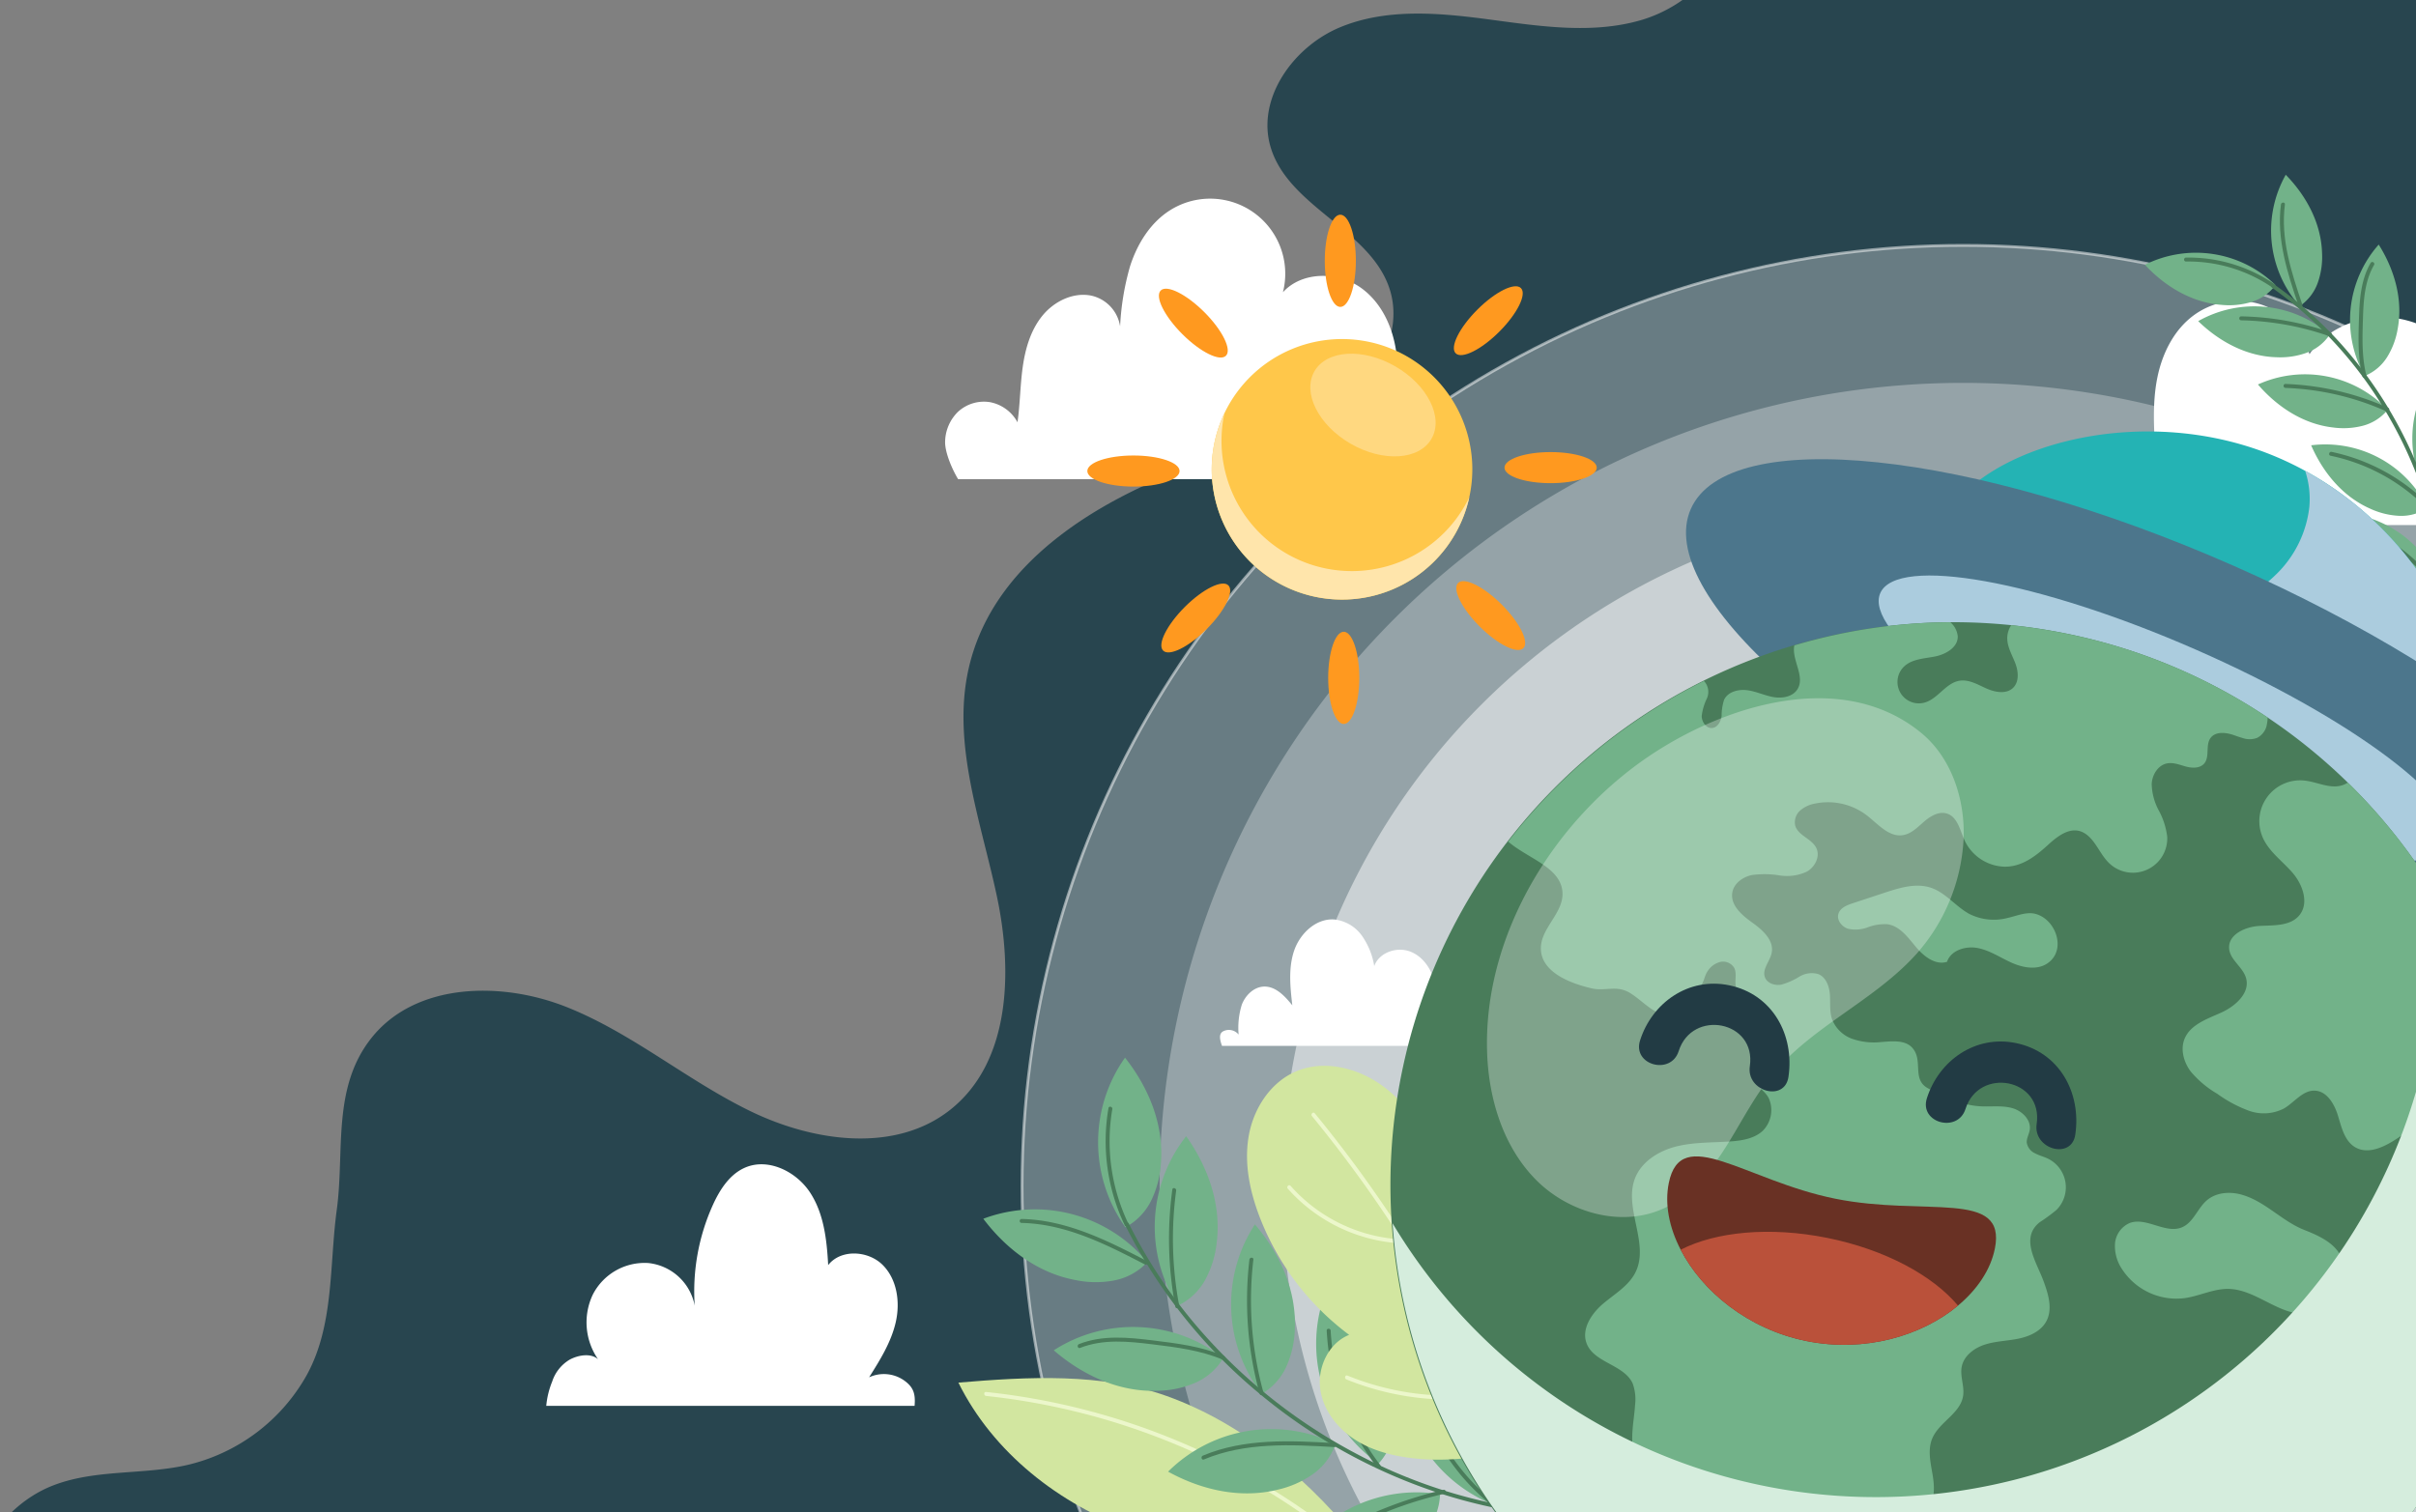 <svg xmlns="http://www.w3.org/2000/svg" xmlns:xlink="http://www.w3.org/1999/xlink" width="548.333" height="343.28" viewBox="0 0 548.333 343.28">
  <rect x="0" y="0" width="548.333" height="343.28" fill="#808080" stroke="none"/>
  <defs>
    <clipPath id="clip-path">
      <rect id="Rectángulo_341646" data-name="Rectángulo 341646" width="548.333" height="343.28" fill="none"/>
    </clipPath>
    <clipPath id="clip-path-2">
      <rect id="Rectángulo_341642" data-name="Rectángulo 341642" width="610.278" height="343.28" fill="none"/>
    </clipPath>
    <clipPath id="clip-path-3">
      <rect id="Rectángulo_341634" data-name="Rectángulo 341634" width="427.137" height="427.135" fill="none"/>
    </clipPath>
    <clipPath id="clip-path-4">
      <rect id="Rectángulo_341635" data-name="Rectángulo 341635" width="428.045" height="428.045" fill="none"/>
    </clipPath>
    <clipPath id="clip-path-5">
      <rect id="Rectángulo_341636" data-name="Rectángulo 341636" width="364.7" height="364.7" fill="none"/>
    </clipPath>
    <clipPath id="clip-path-6">
      <rect id="Rectángulo_341637" data-name="Rectángulo 341637" width="309.202" height="309.203" fill="none"/>
    </clipPath>
    <clipPath id="clip-path-7">
      <rect id="Rectángulo_341638" data-name="Rectángulo 341638" width="57.099" height="64.759" fill="none"/>
    </clipPath>
    <clipPath id="clip-path-8">
      <rect id="Rectángulo_341639" data-name="Rectángulo 341639" width="130.402" height="64.828" fill="none"/>
    </clipPath>
    <clipPath id="clip-path-9">
      <rect id="Rectángulo_341640" data-name="Rectángulo 341640" width="255.258" height="193.37" fill="none"/>
    </clipPath>
    <clipPath id="clip-path-10">
      <rect id="Rectángulo_341641" data-name="Rectángulo 341641" width="108.205" height="117.78" fill="none"/>
    </clipPath>
    <clipPath id="clip-path-11">
      <rect id="Rectángulo_341645" data-name="Rectángulo 341645" width="721.499" height="511.49" fill="none"/>
    </clipPath>
    <clipPath id="clip-path-12">
      <rect id="Rectángulo_341643" data-name="Rectángulo 341643" width="58.458" height="42.359" fill="none"/>
    </clipPath>
    <clipPath id="clip-path-13">
      <rect id="Rectángulo_341644" data-name="Rectángulo 341644" width="28.443" height="23.317" fill="none"/>
    </clipPath>
  </defs>
  <g id="Grupo_970054" data-name="Grupo 970054" transform="translate(-44 -20.027)">
    <g id="Grupo_970053" data-name="Grupo 970053" transform="translate(44 20.027)" clip-path="url(#clip-path)">
      <g id="Grupo_970044" data-name="Grupo 970044" transform="translate(-61.945 0)">
        <g id="Grupo_970043" data-name="Grupo 970043" clip-path="url(#clip-path-2)">
          <path id="Trazado_733536" data-name="Trazado 733536" d="M438.84,8.48c.615,11.456-9.5,21.213-20.536,24.351s-22.784,1.308-34.157-.211-23.362-2.627-33.951,1.787-19,16.189-15.723,27.184c4.09,13.736,22.905,18.785,27.1,32.49,2.913,9.516-2.709,19.925-10.666,25.9s-17.849,8.6-27.336,11.6c-25.106,7.957-51.927,22.806-57.657,48.513-3.8,17.05,2.785,34.434,6.424,51.52s3.117,37.692-10.584,48.531c-12.538,9.92-31.068,7.269-45.439.263s-26.819-17.722-41.68-23.616-34.215-5.5-44.192,6.991c-9.066,11.354-6.1,25.759-7.913,39.066-1.709,12.578-.556,26.349-6.936,37.734A42.086,42.086,0,0,1,88.843,360.72c-10.076,2.362-20.943.95-30.6,4.666-13.893,5.343-22.327,21.981-18.424,36.346,22.285.348,45.232.779,67.517,1.128H610.665c2.04-11.475,1.619-23.811,3.659-35.286V0Z" transform="translate(15.848 -28.194)" fill="#28454f"/>
          <g id="Grupo_970021" data-name="Grupo 970021" transform="translate(293.907 55.705)" opacity="0.3" style="mix-blend-mode: soft-light;isolation: isolate">
            <g id="Grupo_970020" data-name="Grupo 970020">
              <g id="Grupo_970019" data-name="Grupo 970019" clip-path="url(#clip-path-3)">
                <path id="Trazado_733537" data-name="Trazado 733537" d="M635.9,273.163c0,117.95-95.618,213.568-213.568,213.568S208.766,391.113,208.766,273.163,304.384,59.6,422.334,59.6,635.9,155.213,635.9,273.163" transform="translate(-208.765 -59.595)" fill="#fff"/>
              </g>
            </g>
          </g>
          <g id="Grupo_970024" data-name="Grupo 970024" transform="translate(293.454 55.251)" opacity="0.5" style="mix-blend-mode: soft-light;isolation: isolate">
            <g id="Grupo_970023" data-name="Grupo 970023">
              <g id="Grupo_970022" data-name="Grupo 970022" clip-path="url(#clip-path-4)">
                <circle id="Elipse_5885" data-name="Elipse 5885" cx="213.568" cy="213.568" r="213.568" transform="translate(0.454 0.455)" fill="none" stroke="#fff" stroke-miterlimit="10" stroke-width="0.646"/>
              </g>
            </g>
          </g>
          <g id="Grupo_970027" data-name="Grupo 970027" transform="translate(325.126 86.923)" opacity="0.3" style="mix-blend-mode: soft-light;isolation: isolate">
            <g id="Grupo_970026" data-name="Grupo 970026">
              <g id="Grupo_970025" data-name="Grupo 970025" clip-path="url(#clip-path-5)">
                <path id="Trazado_733538" data-name="Trazado 733538" d="M595.64,264.119A182.35,182.35,0,1,1,413.29,81.769a182.35,182.35,0,0,1,182.35,182.35" transform="translate(-230.94 -81.769)" fill="#fff"/>
              </g>
            </g>
          </g>
          <g id="Grupo_970030" data-name="Grupo 970030" transform="translate(352.875 114.671)" opacity="0.5" style="mix-blend-mode: soft-light;isolation: isolate">
            <g id="Grupo_970029" data-name="Grupo 970029">
              <g id="Grupo_970028" data-name="Grupo 970028" clip-path="url(#clip-path-6)">
                <path id="Trazado_733539" data-name="Trazado 733539" d="M559.852,256.081a154.6,154.6,0,1,1-154.6-154.6,154.6,154.6,0,0,1,154.6,154.6" transform="translate(-250.65 -101.479)" fill="#fff"/>
              </g>
            </g>
          </g>
          <path id="Trazado_733540" data-name="Trazado 733540" d="M386.1,119.435H486c-.232-2.657-1.927-6.041-4.343-7.173a7.813,7.813,0,0,0-7.615.643c.631-8.233-.2-16.745-3.739-24.2s-10.049-13.753-18.051-15.786-17.357.832-21.893,7.733a16.947,16.947,0,0,0-25.882-9.114c-4.8,3.317-7.594,8.95-8.7,14.677s-.726,11.625-.339,17.445c-1.608-3-6.4-3.521-9.3-1.737s-4.315,5.391-4.245,8.8,2.666,5.682,4.212,8.72" transform="translate(155.746 -0.235)" fill="#fff"/>
          <path id="Trazado_733541" data-name="Trazado 733541" d="M241.13,196.991h55.7A5.562,5.562,0,0,0,294,192.7a6.239,6.239,0,0,0-5.468,0,21.32,21.32,0,0,0,.933-9.656c-.589-3.21-2.595-6.316-5.647-7.47s-7.055.231-8.137,3.31a16.567,16.567,0,0,0-2.8-6.9,8.9,8.9,0,0,0-6.28-3.684c-4.145-.286-7.8,3.2-9.12,7.136s-.867,8.225-.394,12.352c-1.67-2.057-3.722-4.3-6.372-4.256-2.3.041-4.245,1.93-5.078,4.077a17.59,17.59,0,0,0-.736,6.824,2.838,2.838,0,0,0-3.489-.755c-1.138.588-.715,2.1-.287,3.307" transform="translate(98.161 40.44)" fill="#fff"/>
          <path id="Trazado_733542" data-name="Trazado 733542" d="M132.058,262.615h83.6c.234-2.734-.229-4.281-2.485-5.844a8,8,0,0,0-7.832-.634c2.482-3.935,5-7.968,6.041-12.5s.321-9.749-2.982-13.027-9.489-3.617-12.351.051c-.311-5.724-.966-11.695-4.114-16.486s-9.528-7.929-14.781-5.631c-3.494,1.529-5.709,5.011-7.284,8.485a47.6,47.6,0,0,0-4.108,22.848,11.985,11.985,0,0,0-10.54-9.684,13.2,13.2,0,0,0-12.606,7.19,14.709,14.709,0,0,0,1.2,14.643c-1.643-1.444-4.487-.943-6.417.087a9.05,9.05,0,0,0-4,5.018,19.208,19.208,0,0,0-1.336,5.488" transform="translate(53.858 56.543)" fill="#fff"/>
          <path id="Trazado_733543" data-name="Trazado 733543" d="M300.962,110.041a3.892,3.892,0,0,0-5.357-.866c1.843-6.317,3.615-12.782,3.4-19.359s-2.72-13.391-7.988-17.335-13.548-4.064-17.982.8a17.043,17.043,0,0,0-25.379-18.759c-4.621,2.811-7.667,7.711-9.317,12.862a59.564,59.564,0,0,0-2.261,13.648,8.454,8.454,0,0,0-6.5-6.969c-4.122-.855-8.458,1.273-11.122,4.532s-3.887,7.473-4.474,11.641-.6,8.4-1.188,12.569a8.983,8.983,0,0,0-6.254-4.568,8.676,8.676,0,0,0-7.279,2.217,9.723,9.723,0,0,0-2.895,6.691c-.089,2.492,1.65,6.445,2.948,8.572H300.427c1.729-1.05,1.675-4,.535-5.674" transform="translate(80.083 -6.939)" fill="#fff"/>
          <path id="Trazado_733544" data-name="Trazado 733544" d="M290.623,280.951c-17.561,2.527-35.839,1.923-52.54-4.062s-31.71-17.711-39.583-33.611c15.713-1.325,32.466-2.265,47.31,3.056,18,6.452,32.965,19.613,44.813,34.616" transform="translate(80.956 70.603)" fill="#d2e6a0"/>
          <path id="Trazado_733545" data-name="Trazado 733545" d="M283.173,277.215A154.876,154.876,0,0,0,203.1,244.491c-.576-.062-.572.84,0,.9a154.209,154.209,0,0,1,79.432,32.461c.451.358,1.092-.277.638-.638" transform="translate(82.658 71.517)" fill="#ecf7cb"/>
          <path id="Trazado_733546" data-name="Trazado 733546" d="M422.218,102.773a25.871,25.871,0,0,1,22.524,19.808,10.755,10.755,0,0,1-6.755.269,17.552,17.552,0,0,1-5.961-3.044c-5.423-4.05-8.581-10.377-9.808-17.033" transform="translate(172.197 13.72)" fill="#72b289"/>
          <path id="Trazado_733547" data-name="Trazado 733547" d="M416.586,91.89a25.87,25.87,0,0,1,26.408,14.225,10.756,10.756,0,0,1-6.52,1.784,17.546,17.546,0,0,1-6.493-1.622c-6.2-2.726-10.7-8.178-13.4-14.387" transform="translate(169.9 9.202)" fill="#72b289"/>
          <path id="Trazado_733548" data-name="Trazado 733548" d="M408.007,82.693a25.87,25.87,0,0,1,29.439,5.747,10.759,10.759,0,0,1-5.7,3.639,17.561,17.561,0,0,1-6.683.377c-6.727-.764-12.644-4.635-17.06-9.763" transform="translate(166.401 4.592)" fill="#72b289"/>
          <path id="Trazado_733549" data-name="Trazado 733549" d="M398.372,72.785a25.868,25.868,0,0,1,29.835,3.089,10.747,10.747,0,0,1-5.348,4.133,17.558,17.558,0,0,1-6.621.976c-6.767-.159-13.007-3.484-17.865-8.2" transform="translate(162.471 0.121)" fill="#72b289"/>
          <path id="Trazado_733550" data-name="Trazado 733550" d="M389.786,63.514a25.873,25.873,0,0,1,29.638,4.618,10.753,10.753,0,0,1-5.554,3.853,17.551,17.551,0,0,1-6.663.634c-6.751-.507-12.811-4.147-17.421-9.1" transform="translate(158.97 -3.404)" fill="#72b289"/>
          <path id="Trazado_733551" data-name="Trazado 733551" d="M443.4,75.966a25.87,25.87,0,0,0-9.34,28.5,10.757,10.757,0,0,0,5.955-3.2,17.556,17.556,0,0,0,3.589-5.65c2.613-6.244,2.12-13.3-.2-19.655" transform="translate(176.554 2.787)" fill="#72b289"/>
          <path id="Trazado_733552" data-name="Trazado 733552" d="M429.36,59.464a25.868,25.868,0,0,0-3.193,29.825,10.766,10.766,0,0,0,5.157-4.37,17.587,17.587,0,0,0,2.333-6.275c1.254-6.651-.7-13.448-4.3-19.18" transform="translate(172.457 -3.943)" fill="#72b289"/>
          <path id="Trazado_733553" data-name="Trazado 733553" d="M413.449,48.208a25.873,25.873,0,0,0,3.166,29.828,10.767,10.767,0,0,0,4.121-5.36,17.539,17.539,0,0,0,.956-6.624c-.176-6.767-3.517-13-8.243-17.844" transform="translate(167.266 -8.534)" fill="#72b289"/>
          <path id="Trazado_733554" data-name="Trazado 733554" d="M410.363,66.693A91.8,91.8,0,0,1,435.57,93.836a95.871,95.871,0,0,1,12.816,34.5,89.6,89.6,0,0,1,.925,20.851c-.042.58.86.577.9,0a92.661,92.661,0,0,0-5.006-37.056,96.811,96.811,0,0,0-18.779-32.21,90.605,90.605,0,0,0-15.61-14.011c-.474-.336-.926.446-.455.779" transform="translate(167.28 -1.346)" fill="#497c5a"/>
          <path id="Trazado_733555" data-name="Trazado 733555" d="M444,121.468A38.67,38.67,0,0,0,425.3,105.137c-.536-.221-.77.65-.239.87a37.7,37.7,0,0,1,18.156,15.916.451.451,0,0,0,.779-.455" transform="translate(173.235 14.67)" fill="#497c5a"/>
          <path id="Trazado_733556" data-name="Trazado 733556" d="M442.624,105.424A43.672,43.672,0,0,0,420.043,92.9c-.566-.118-.808.752-.239.87a42.84,42.84,0,0,1,22.182,12.289c.4.421,1.039-.218.638-.638" transform="translate(171.08 9.69)" fill="#497c5a"/>
          <path id="Trazado_733557" data-name="Trazado 733557" d="M435.876,87.367a62.559,62.559,0,0,0-23.3-5.426c-.581-.021-.58.881,0,.9a61.405,61.405,0,0,1,22.849,5.3c.525.235.984-.542.455-.779" transform="translate(168.085 5.224)" fill="#497c5a"/>
          <path id="Trazado_733558" data-name="Trazado 733558" d="M425.985,88c-1.049-4.2-.9-8.541-.764-12.832.13-4.191.379-8.515,2.531-12.228a.452.452,0,0,0-.78-.455c-2.175,3.752-2.506,8.106-2.644,12.348-.145,4.483-.308,9.02.787,13.407a.451.451,0,0,0,.87-.239" transform="translate(173.015 -2.801)" fill="#497c5a"/>
          <path id="Trazado_733559" data-name="Trazado 733559" d="M425.741,74.7a65.154,65.154,0,0,0-20.332-3.659.452.452,0,0,0,0,.9A64.232,64.232,0,0,1,425.5,75.57c.548.193.784-.679.239-.871" transform="translate(165.164 0.778)" fill="#497c5a"/>
          <path id="Trazado_733560" data-name="Trazado 733560" d="M416.633,75.853c-2.472-7.318-4.977-14.906-3.949-22.734.075-.573-.828-.567-.9,0-1.036,7.9,1.487,15.588,3.981,22.973.184.548,1.056.313.87-.239" transform="translate(167.843 -6.705)" fill="#497c5a"/>
          <path id="Trazado_733561" data-name="Trazado 733561" d="M416.52,67.534a34.549,34.549,0,0,0-20-5.971.451.451,0,0,0,0,.9,33.708,33.708,0,0,1,19.545,5.847c.48.328.932-.453.455-.779" transform="translate(161.538 -3.089)" fill="#497c5a"/>
          <path id="Trazado_733562" data-name="Trazado 733562" d="M269.874,239.543a33.214,33.214,0,0,0,20.744,32.444,13.813,13.813,0,0,0,1.658-8.519,22.546,22.546,0,0,0-2.7-8.158c-4.083-7.67-11.5-12.911-19.7-15.766" transform="translate(110.048 69.5)" fill="#72b289"/>
          <path id="Trazado_733563" data-name="Trazado 733563" d="M257.441,230.263a33.213,33.213,0,0,0,12.9,36.284,13.823,13.823,0,0,0,3.535-7.926,22.548,22.548,0,0,0-.793-8.557c-2.25-8.394-8.289-15.169-15.642-19.8" transform="translate(104.483 65.715)" fill="#72b289"/>
          <path id="Trazado_733564" data-name="Trazado 733564" d="M247.868,217.465a33.209,33.209,0,0,0,1.554,38.478,13.813,13.813,0,0,0,5.727-6.52,22.549,22.549,0,0,0,1.782-8.408c.342-8.682-3.415-16.946-9.064-23.55" transform="translate(98.889 60.496)" fill="#72b289"/>
          <path id="Trazado_733565" data-name="Trazado 733565" d="M237.29,203.247a33.214,33.214,0,0,0-1.9,38.462,13.806,13.806,0,0,0,6.287-5.982,22.529,22.529,0,0,0,2.528-8.213c1.118-8.617-1.885-17.184-6.92-24.267" transform="translate(93.868 54.697)" fill="#72b289"/>
          <path id="Trazado_733566" data-name="Trazado 733566" d="M227.135,190.58a33.215,33.215,0,0,0,.083,38.509,13.818,13.818,0,0,0,5.972-6.3,22.57,22.57,0,0,0,2.1-8.333c.673-8.664-2.766-17.064-8.157-23.88" transform="translate(90.143 49.531)" fill="#72b289"/>
          <path id="Trazado_733567" data-name="Trazado 733567" d="M251.617,278.126A33.211,33.211,0,0,1,286.158,261.1a13.806,13.806,0,0,1-2.99,8.147,22.537,22.537,0,0,1-6.532,5.583c-7.464,4.45-16.518,5.1-25.019,3.293" transform="translate(102.619 78.122)" fill="#72b289"/>
          <path id="Trazado_733568" data-name="Trazado 733568" d="M232.309,260.134A33.21,33.21,0,0,1,270.3,253.84a13.8,13.8,0,0,1-5.22,6.931,22.537,22.537,0,0,1-7.87,3.453c-8.433,2.1-17.287.1-24.9-4.091" transform="translate(94.744 73.961)" fill="#72b289"/>
          <path id="Trazado_733569" data-name="Trazado 733569" d="M213.88,239.306a33.214,33.214,0,0,1,38.468,1.763,13.8,13.8,0,0,1-6.551,5.692,22.514,22.514,0,0,1-8.416,1.736c-8.685.3-16.928-3.507-23.5-9.19" transform="translate(87.228 67.243)" fill="#72b289"/>
          <path id="Trazado_733570" data-name="Trazado 733570" d="M202.519,217.172a33.209,33.209,0,0,1,37.232,9.834,13.814,13.814,0,0,1-7.6,4.183,22.535,22.535,0,0,1-8.592-.077c-8.553-1.543-15.809-7-21.036-13.939" transform="translate(82.595 59.512)" fill="#72b289"/>
          <path id="Trazado_733571" data-name="Trazado 733571" d="M225.44,217.854a118.757,118.757,0,0,0,29.788,37.619,124.117,124.117,0,0,0,41.627,23.181,116.041,116.041,0,0,0,26.517,5.288c.58.046.576-.856,0-.9a117.865,117.865,0,0,1-45.686-13.481A123.242,123.242,0,0,1,240.9,239.822,115.04,115.04,0,0,1,226.219,217.4c-.259-.521-1.038-.063-.779.455" transform="translate(91.922 60.375)" fill="#497c5a"/>
          <path id="Trazado_733572" data-name="Trazado 733572" d="M257.51,273.24a69.393,69.393,0,0,1,12.74-7.312,89.79,89.79,0,0,1,14.758-4.774.451.451,0,0,0-.239-.87,91.8,91.8,0,0,0-14.684,4.737,69.4,69.4,0,0,0-13.03,7.44c-.466.336-.017,1.119.455.779" transform="translate(104.757 77.952)" fill="#497c5a"/>
          <path id="Trazado_733573" data-name="Trazado 733573" d="M290,270a48.554,48.554,0,0,1-16.752-26.325c-.138-.563-1.008-.325-.87.241a49.342,49.342,0,0,0,16.984,26.722c.449.36,1.091-.274.638-.638" transform="translate(111.081 71.055)" fill="#497c5a"/>
          <path id="Trazado_733574" data-name="Trazado 733574" d="M270.1,265.32a55.066,55.066,0,0,1-11.318-30.591c-.03-.577-.932-.581-.9,0a55.865,55.865,0,0,0,11.44,31.046c.349.455,1.132.006.779-.455" transform="translate(105.172 67.359)" fill="#497c5a"/>
          <path id="Trazado_733575" data-name="Trazado 733575" d="M267.863,252.851c-10-.583-20.415-1.114-29.863,2.844-.527.221-.3,1.094.241.87,9.379-3.929,19.691-3.39,29.622-2.811.58.034.579-.869,0-.9" transform="translate(96.944 74.763)" fill="#497c5a"/>
          <path id="Trazado_733576" data-name="Trazado 733576" d="M248.769,253.477a79.048,79.048,0,0,1-2.292-30.209c.068-.574-.835-.57-.9,0a79.73,79.73,0,0,0,2.324,30.449.451.451,0,0,0,.87-.239" transform="translate(99.934 62.687)" fill="#497c5a"/>
          <path id="Trazado_733577" data-name="Trazado 733577" d="M250.87,239.852c-5.112-2.154-10.645-2.827-16.106-3.5-5.572-.683-11.374-1.266-16.728.842-.535.21-.3,1.083.239.87,5.282-2.081,10.991-1.484,16.489-.81,5.384.659,10.828,1.34,15.866,3.463.534.225.767-.648.239-.87" transform="translate(88.8 67.944)" fill="#497c5a"/>
          <path id="Trazado_733578" data-name="Trazado 733578" d="M234.764,238.3a82.123,82.123,0,0,1-.683-26.118c.077-.567-.793-.814-.87-.239a83.478,83.478,0,0,0,.683,26.6c.107.57.977.329.87-.239" transform="translate(94.805 58.109)" fill="#497c5a"/>
          <path id="Trazado_733579" data-name="Trazado 733579" d="M237.262,226.141c-8.909-4.618-18.2-9.34-28.454-9.549a.451.451,0,0,0,0,.9c10.091.207,19.235,4.884,28,9.425.514.268.971-.511.455-.779" transform="translate(84.982 60.14)" fill="#497c5a"/>
          <path id="Trazado_733580" data-name="Trazado 733580" d="M227.353,224.945a43.21,43.21,0,0,1-3.6-25.893c.1-.569-.77-.812-.869-.241a44.239,44.239,0,0,0,3.689,26.588c.251.524,1.028.066.779-.455" transform="translate(90.64 52.755)" fill="#497c5a"/>
          <path id="Trazado_733581" data-name="Trazado 733581" d="M284.639,281.167c-5.018-.391-10.094-1.422-14.425-3.986s-7.842-6.848-8.553-11.83,1.877-10.51,6.549-12.378a60.567,60.567,0,0,1-20.246-26.59c-2.278-5.882-3.628-12.3-2.554-18.514s4.888-12.181,10.678-14.678c6.444-2.78,14.181-.819,19.827,3.349s9.565,10.234,13.028,16.337c9.413,16.586,16.394,34.465,21.893,52.726.819,2.719,1.612,5.579,1.042,8.361-1.093,5.317-5.737,5.682-10.077,6.218-5.782.714-11.308,1.44-17.163.984" transform="translate(99.935 50.068)" fill="#d2e6a0"/>
          <path id="Trazado_733582" data-name="Trazado 733582" d="M255.536,200.235a293.6,293.6,0,0,1,33.694,51.22q3.985,7.71,7.508,15.645c.235.529,1.014.072.78-.455a294.191,294.191,0,0,0-30.856-53.474q-5.045-6.939-10.488-13.574c-.367-.449-1,.191-.638.638" transform="translate(104.173 53.146)" fill="#ecf7cb"/>
          <path id="Trazado_733583" data-name="Trazado 733583" d="M261.144,242.728a62.331,62.331,0,0,0,32.11,3.969c.573-.08.329-.949-.239-.87a61.467,61.467,0,0,1-31.631-3.969c-.536-.218-.77.653-.239.87" transform="translate(106.382 70.43)" fill="#ecf7cb"/>
          <path id="Trazado_733584" data-name="Trazado 733584" d="M273.243,209.71a61.237,61.237,0,0,1,4.94,30.616c-.055.577.848.574.9,0a62.1,62.1,0,0,0-5.064-31.071c-.235-.531-1.012-.072-.779.455" transform="translate(111.421 57.051)" fill="#ecf7cb"/>
          <path id="Trazado_733585" data-name="Trazado 733585" d="M251.643,211.934a37.148,37.148,0,0,0,26.149,12.444c.58.024.58-.879,0-.9A36.244,36.244,0,0,1,252.281,211.3c-.384-.436-1.021.2-.638.638" transform="translate(102.581 57.92)" fill="#ecf7cb"/>
          <path id="Trazado_733586" data-name="Trazado 733586" d="M475.651,159.266a19.7,19.7,0,0,1-.677,2.129l-1.216-.536L434.54,143.577,416.212,135.5l-58.755-25.892c8.272-16.543,45.285-27.482,76.261-13.836q2.9,1.273,5.617,2.766c26.974,14.741,40.677,44.022,36.315,60.724" transform="translate(145.785 8.35)" fill="#24b3b4"/>
          <g id="Grupo_970033" data-name="Grupo 970033" transform="translate(565.136 106.892)" style="mix-blend-mode: multiply;isolation: isolate">
            <g id="Grupo_970032" data-name="Grupo 970032">
              <g id="Grupo_970031" data-name="Grupo 970031" clip-path="url(#clip-path-7)">
                <path id="Trazado_733587" data-name="Trazado 733587" d="M457.721,156.677a15.747,15.747,0,0,1-1.893,1.592,12.239,12.239,0,0,1-7.445,2.438c-3.6-.118-6.862-2.036-9.907-3.964a232.892,232.892,0,0,1-21.865-15.755c-5.2-4.2-10.251-8.588-15.191-13.1a37.579,37.579,0,0,0,13.874-8.9,25.305,25.305,0,0,0,7.05-14.716,20.327,20.327,0,0,0-.939-8.323c26.974,14.741,40.677,44.022,36.315,60.724" transform="translate(-401.421 -95.953)" fill="#abccde"/>
              </g>
            </g>
          </g>
          <path id="Trazado_733588" data-name="Trazado 733588" d="M532.578,200.412c-8.434,19.142-63.554,13.386-123.116-12.856s-101.005-63.035-92.571-82.177,63.554-13.386,123.114,12.856,101.007,63.035,92.572,82.177" transform="translate(128.796 10.173)" fill="#4c768c"/>
          <g id="Grupo_970036" data-name="Grupo 970036" transform="translate(488.33 130.654)" style="mix-blend-mode: multiply;isolation: isolate">
            <g id="Grupo_970035" data-name="Grupo 970035">
              <g id="Grupo_970034" data-name="Grupo 970034" clip-path="url(#clip-path-8)">
                <path id="Trazado_733589" data-name="Trazado 733589" d="M476.9,173.669c-3.77,8.6-35.855,2.845-71.663-12.851s-61.782-35.394-58.011-43.994,35.855-2.847,71.663,12.851,61.782,35.394,58.011,43.994" transform="translate(-346.865 -112.832)" fill="#abccde"/>
              </g>
            </g>
          </g>
          <path id="Trazado_733590" data-name="Trazado 733590" d="M521.3,273.38q-1.231,6.107-3.011,11.955a127.848,127.848,0,0,1-90.994,86.712h-.01a127.8,127.8,0,1,1-18.275-251.012q6.13.623,12.3,1.867A127.725,127.725,0,0,1,523.058,262.134q-.625,5.607-1.758,11.246" transform="translate(109.417 20.892)" fill="#497c5a"/>
          <path id="Trazado_733591" data-name="Trazado 733591" d="M459.31,143.665a4.246,4.246,0,0,1-2.148,2.931,4.759,4.759,0,0,1-3.348.055c-.707-.193-1.411-.456-2.088-.687-1.772-.605-4.087-.829-5.194.688-1.191,1.637-.117,4.252-1.432,5.788-.955,1.118-2.7,1.076-4.112.7s-2.864-1-4.305-.729c-2.063.391-3.4,2.575-3.5,4.675a13.285,13.285,0,0,0,1.613,6.026,16.687,16.687,0,0,1,1.909,5.959,7.794,7.794,0,0,1-13.082,6.086c-1.627-1.516-2.537-3.638-3.953-5.35-3.314-3.981-6.814-1.826-9.929,1.026-2.838,2.593-6.057,5.16-10.122,5.025a10.342,10.342,0,0,1-8.867-5.89c-1.062-2.3-1.6-5.367-4.012-6.156-1.841-.6-3.777.565-5.237,1.833s-2.914,2.788-4.832,3.065c-3.172.465-5.609-2.54-8.149-4.5a14.513,14.513,0,0,0-11.66-2.693,7.137,7.137,0,0,0-3.424,1.559,3.582,3.582,0,0,0-1.173,3.431c.625,2.3,3.786,2.985,4.809,5.14.908,1.908-.315,4.3-2.154,5.338a10.657,10.657,0,0,1-6.183.859,21.221,21.221,0,0,0-6.309-.083c-2.067.445-4.09,1.9-4.433,3.988-.467,2.84,2.181,5.13,4.525,6.8s4.964,4.011,4.422,6.841c-.366,1.926-2.206,3.682-1.557,5.531.493,1.419,2.278,1.989,3.753,1.718a16.173,16.173,0,0,0,4.094-1.816,5.352,5.352,0,0,1,4.318-.566c1.729.719,2.467,2.785,2.6,4.651s-.114,3.8.484,5.578a7.666,7.666,0,0,0,4.6,4.463,15,15,0,0,0,6.527.725c2.5-.191,5.458-.546,7.117,1.34,2.551,2.906-.255,7.18,3.608,9.2,4,2.088,7.8,3.948,12.414,4.071,2.275.066,4.6-.228,6.775.431s4.183,2.683,3.825,4.926c-.162.994-.763,1.917-.666,2.914a3.255,3.255,0,0,0,1.87,2.376c.926.5,1.965.745,2.907,1.2a7.249,7.249,0,0,1,1.947,11.663,40.666,40.666,0,0,1-3.781,2.778c-4.543,3.576-.729,9.074.818,13.269,1.1,2.979,2.178,6.4.679,9.207-1.208,2.265-3.8,3.438-6.311,3.959s-5.127.557-7.574,1.325-4.83,2.528-5.322,5.047c-.425,2.191.665,4.46.308,6.665-.642,3.986-5.475,5.928-7.011,9.656-1.036,2.509-.4,5.348.062,8.023s.659,5.695-1.025,7.825c-1.052,1.323-2.652,2.063-4.08,2.973s-2.817,2.222-2.947,3.908c-.284,3.6,4.943,5.293,5.758,8.812.649,2.782-1.715,5.714-.767,8.408.828,2.337,3.763,3.289,4.922,5.484s.079,5.092-1.964,6.482a8.606,8.606,0,0,1-7.145.78c-2.647-.766-4.505-2.5-7.284-2.8-3.179-.348-6.354-.735-9.53-1.1-1.419-.165-2.969-.394-3.914-1.463-2.031-2.31.377-6.393-1.454-8.872-1.654-2.24-5.32-1.371-7.654-2.89-3.369-2.193-2.229-7.88-5.188-10.6-2.365-2.185-6.149-1.422-9.137-.218s-6.247,2.735-9.288,1.675a6.173,6.173,0,0,1-2.964-8.84c1.012-1.515,2.778-2.678,2.976-4.488.7-3.466-5.288-6.1-6.66-8.944-1.587-3.28-.356-8.209-.165-11.678a10.658,10.658,0,0,0-.536-5.008c-1.957-4.273-8.719-4.657-10.428-9.03-1.274-3.245,1.049-6.793,3.708-9.052s5.9-4.1,7.409-7.239c3.108-6.434-2.675-14.361-.217-21.075,1.432-3.893,5.378-6.368,9.4-7.386s8.226-.855,12.364-1.154c2.617-.184,5.4-.639,7.318-2.436a6.667,6.667,0,0,0,1.491-7.008c-.774-2.05-2.937-2.724-3.4-4.915-1.064-5.077,5.6-5.759,6.113-10.1.318-2.676-2.633-5.056-4.9-5.892-2.751-1.014-5.377-2-5.522-5.55-.049-1.181.255-2.445-.289-3.5a2.946,2.946,0,0,0-3.23-1.33,4.816,4.816,0,0,0-2.9,2.24c-.546.867-.688,1.933-1.2,2.786-.351.586-.905.949-1.325,1.522-1.016,1.375-1.243,3.208-2.5,4.446-1.7,1.674-4.58,1.374-6.676.234s-3.77-2.948-5.806-4.193c-3.07-1.872-5.572-.338-8.657-1.042-5.206-1.194-11.612-3.805-11.585-9.147.021-4.492,4.957-7.846,4.916-12.334-.059-5.955-7.84-7.939-12.337-11.855a128.276,128.276,0,0,1,44.431-36.459,3.608,3.608,0,0,1,.667,3.98,12.606,12.606,0,0,0-1.171,3.95c-.007,1.38,1.049,2.907,2.419,2.742,1.24-.148,1.937-1.522,2.1-2.754a11.767,11.767,0,0,1,.567-3.665c.888-1.832,3.279-2.427,5.295-2.148s3.9,1.207,5.906,1.556,4.4-.07,5.46-1.812c1.581-2.581-.725-5.781-.817-8.8a4.944,4.944,0,0,1,.094-1.125,126.581,126.581,0,0,1,35.413-5.253,4.91,4.91,0,0,1,1.67,3.142c.108,2.509-2.654,4.128-5.118,4.621s-5.226.548-7.049,2.275a4.856,4.856,0,0,0,4.639,8.2c3.031-.842,4.8-4.442,7.905-4.958,2.127-.356,4.146.863,6.117,1.746s4.526,1.36,6.072-.141c1.423-1.392,1.2-3.752.489-5.607s-1.811-3.652-1.818-5.641a5.371,5.371,0,0,1,.9-2.962q6.13.623,12.3,1.867a127.333,127.333,0,0,1,45.9,19.083,8.078,8.078,0,0,1-.207,1.682" transform="translate(117.11 20.893)" fill="#72b289"/>
          <path id="Trazado_733592" data-name="Trazado 733592" d="M471.027,251.733a13.331,13.331,0,0,1-2.9.31c-5.685-.024-11.344-4.425-11.793-10.094-.251-3.083.94-6.086,1.38-9.145s-.2-6.724-2.9-8.23c-3.128-1.741-6.929.344-9.892,2.348s-6.814,4.041-9.9,2.23c-2.395-1.411-3.087-4.473-3.893-7.132s-2.521-5.634-5.3-5.714c-2.758-.08-4.616,2.7-7.008,4.073a9.989,9.989,0,0,1-7.92.487,29.707,29.707,0,0,1-7.174-3.843,22.959,22.959,0,0,1-6.038-5.074c-1.582-2.12-2.385-5.016-1.37-7.452,1.353-3.23,5.144-4.476,8.33-5.921s6.551-4.43,5.612-7.8c-.7-2.54-3.677-4.15-3.849-6.775-.206-3.2,3.745-4.93,6.948-5.091s6.948.063,8.988-2.409c2.25-2.723.794-6.934-1.5-9.611s-5.384-4.809-6.8-8.044a9.269,9.269,0,0,1,9.468-12.934c2.921.307,5.848,1.985,8.627,1.047a4.974,4.974,0,0,0,1.208-.59,127.7,127.7,0,0,1,37.682,105.367" transform="translate(161.449 31.293)" fill="#72b289"/>
          <path id="Trazado_733593" data-name="Trazado 733593" d="M475.349,240.167a127.853,127.853,0,0,1-90.994,86.712h-.011c-1.547-.267-3.1-.542-4.649-.81a11,11,0,0,1-4.229-1.35,3.743,3.743,0,0,1-1.82-3.787c.462-1.972,2.869-2.79,4.9-2.734s4.117.625,6.045,0c4.138-1.343,4.915-6.981,8.21-9.824,3.919-3.382,10.117-1.9,14.753-4.208,4.346-2.162,6.421-7.136,7.826-11.781s2.685-9.678,6.323-12.894c2.935-2.59,7.352-4,8.544-7.725,1.139-3.565-1.375-7.177-3.8-10.024s-5.085-6.266-4.277-9.915c.821-3.69,4.95-5.731,8.726-5.909s7.492.947,11.268,1.1,8.042-1.031,9.8-4.377c.9-1.713,1-3.732,1.666-5.553a9.688,9.688,0,0,1,12.958-5.063c2.35,1.2,4.057,3.332,5.769,5.334a16.212,16.212,0,0,0,2.987,2.811" transform="translate(152.356 66.06)" fill="#72b289"/>
          <path id="Trazado_733594" data-name="Trazado 733594" d="M413.7,212.786c-2.671-.749-5.779-.515-7.884,1.291-2.126,1.822-3.045,5.018-5.62,6.116-3.731,1.589-8.064-2.371-11.871-.974a5.571,5.571,0,0,0-3.358,4.74,9.38,9.38,0,0,0,1.636,5.789,14.74,14.74,0,0,0,14.216,6.528c3.355-.486,6.528-2.151,9.917-2.091,6.206.113,11.329,5.93,17.529,5.66a9.622,9.622,0,0,0,8.85-9.614c-.214-5.488-4.754-7.688-9.188-9.435-5.095-2.009-8.89-6.513-14.228-8.009" transform="translate(156.992 58.424)" fill="#72b289"/>
          <path id="Trazado_733595" data-name="Trazado 733595" d="M370.038,169.224c-3.035-1.684-5.264-4.73-8.541-5.872-3.4-1.185-7.132-.053-10.555,1.077l-7.309,2.413c-1.323.436-2.824,1.047-3.231,2.379-.441,1.444.777,2.979,2.222,3.417a7.929,7.929,0,0,0,4.453-.345,10.821,10.821,0,0,1,4.44-.693c2.775.387,4.63,2.937,6.418,5.094s4.446,4.285,7.115,3.434c.9-2.664,4.305-3.67,7.06-3.106s5.137,2.229,7.712,3.361,5.757,1.67,8.066.065c4.366-3.034,1.853-10.032-2.816-11.212-2.017-.51-4.187.469-6.131.9a12.363,12.363,0,0,1-8.9-.911" transform="translate(138.791 38.221)" fill="#72b289"/>
          <g id="Grupo_970039" data-name="Grupo 970039" transform="translate(378.002 203.435)" style="mix-blend-mode: multiply;isolation: isolate">
            <g id="Grupo_970038" data-name="Grupo 970038" transform="translate(0 0)">
              <g id="Grupo_970037" data-name="Grupo 970037" clip-path="url(#clip-path-9)">
                <path id="Trazado_733596" data-name="Trazado 733596" d="M522.972,244.12A127.258,127.258,0,0,0,505.6,164.529a127.263,127.263,0,0,1-.493,22.676q-.625,5.607-1.758,11.246-1.231,6.107-3.011,11.955a127.848,127.848,0,0,1-90.993,86.712h-.011a127.855,127.855,0,0,1-140.834-58.3,127.847,127.847,0,0,0,158.7,115.21h.01A127.848,127.848,0,0,0,518.2,267.321q1.774-5.841,3.011-11.955,1.136-5.636,1.758-11.246" transform="translate(-268.498 -164.529)" fill="#d5eddd"/>
              </g>
            </g>
          </g>
          <g id="Grupo_970042" data-name="Grupo 970042" transform="translate(399.423 158.516)" opacity="0.3" style="mix-blend-mode: soft-light;isolation: isolate">
            <g id="Grupo_970041" data-name="Grupo 970041" transform="translate(0 0)">
              <g id="Grupo_970040" data-name="Grupo 970040" clip-path="url(#clip-path-10)">
                <path id="Trazado_733597" data-name="Trazado 733597" d="M304.744,159.548C291.7,174.077,283.2,193.2,283.738,212.68c.294,10.626,3.548,21.553,10.984,29.151s19.541,11.063,29.178,6.575c5.983-2.786,10.366-8.14,13.905-13.71s6.477-11.56,10.68-16.649c9.1-11.022,23.252-16.811,32.783-27.464A42.571,42.571,0,0,0,391.9,164.351c.31-8.751-2.721-18.217-9.67-23.9-19.009-15.547-47.907-5.285-65.267,7.847a86.986,86.986,0,0,0-12.216,11.253" transform="translate(-283.714 -132.622)" fill="#fff"/>
              </g>
            </g>
          </g>
          <path id="Trazado_733598" data-name="Trazado 733598" d="M342.145,199.81c1.408-9.513-3.6-18.781-13.5-20.806-9.164-1.875-17.442,3.933-20.183,12.54-1.78,5.588,7,7.98,8.767,2.417,3.07-9.638,17.678-6.9,16.148,3.432-.846,5.724,7.913,8.194,8.768,2.417" transform="translate(125.706 44.666)" fill="#223b44"/>
          <path id="Trazado_733599" data-name="Trazado 733599" d="M388.386,209.13c1.408-9.513-3.6-18.781-13.5-20.806-9.164-1.875-17.442,3.934-20.183,12.54-1.78,5.588,7,7.98,8.767,2.417,3.07-9.638,17.678-6.9,16.148,3.432-.846,5.724,7.913,8.194,8.769,2.417" transform="translate(144.564 48.467)" fill="#223b44"/>
          <path id="Trazado_733600" data-name="Trazado 733600" d="M387.128,227.466c-.96,4.76-3.974,9.249-8.358,12.91-8.158,6.813-21.08,10.728-34.371,8.049s-23.7-11.3-28.569-20.735c-2.633-5.075-3.663-10.38-2.7-15.14,2.745-13.621,17.352-.559,37.788,3.559s38.96-2.264,36.215,11.357" transform="translate(127.561 56.025)" fill="#693124"/>
          <path id="Trazado_733601" data-name="Trazado 733601" d="M377.886,235.418c-8.16,6.813-21.081,10.728-34.371,8.049s-23.7-11.3-28.571-20.735c7.913-4.076,20.183-5.324,33.29-2.683s23.926,8.546,29.652,15.369" transform="translate(128.446 60.983)" fill="#ba513a"/>
        </g>
      </g>
      <g id="Grupo_970052" data-name="Grupo 970052" transform="translate(-61.945 -28.195)">
        <g id="Grupo_970051" data-name="Grupo 970051" clip-path="url(#clip-path-11)">
          <path id="Trazado_733602" data-name="Trazado 733602" d="M298.488,104.276A29.572,29.572,0,1,1,268.917,74.7a29.571,29.571,0,0,1,29.572,29.572" transform="translate(97.614 30.467)" fill="#ffc74a"/>
          <g id="Grupo_970047" data-name="Grupo 970047" transform="translate(336.96 121.955)" style="mix-blend-mode: multiply;isolation: isolate">
            <g id="Grupo_970046" data-name="Grupo 970046">
              <g id="Grupo_970045" data-name="Grupo 970045" clip-path="url(#clip-path-12)">
                <path id="Trazado_733603" data-name="Trazado 733603" d="M271.135,122.517a29.567,29.567,0,0,1-28.887-35.891,29.574,29.574,0,1,0,55.558,19.109,29.574,29.574,0,0,1-26.67,16.783" transform="translate(-239.346 -86.626)" fill="#ffe5ab"/>
              </g>
            </g>
          </g>
          <g id="Grupo_970050" data-name="Grupo 970050" transform="translate(359.332 108.487)" opacity="0.3" style="mix-blend-mode: soft-light;isolation: isolate">
            <g id="Grupo_970049" data-name="Grupo 970049">
              <g id="Grupo_970048" data-name="Grupo 970048" clip-path="url(#clip-path-13)">
                <path id="Trazado_733604" data-name="Trazado 733604" d="M282.74,96.386c-2.8,4.85-11.016,5.348-18.353,1.112s-11.012-11.6-8.212-16.449,11.016-5.348,18.351-1.112,11.014,11.6,8.213,16.449" transform="translate(-255.237 -77.059)" fill="#fff"/>
              </g>
            </g>
          </g>
          <path id="Trazado_733605" data-name="Trazado 733605" d="M264.625,65.115c0,5.781-1.58,10.467-3.528,10.467s-3.528-4.687-3.528-10.467,1.58-10.467,3.528-10.467,3.528,4.687,3.528,10.467" transform="translate(105.046 22.288)" fill="#ff991f"/>
          <path id="Trazado_733606" data-name="Trazado 733606" d="M288.691,76.5c-4.088,4.088-8.519,6.285-9.9,4.908s.819-5.809,4.906-9.9,8.519-6.285,9.9-4.906-.819,5.807-4.908,9.9" transform="translate(113.535 26.994)" fill="#ff991f"/>
          <path id="Trazado_733607" data-name="Trazado 733607" d="M297.009,99.984c-5.781,0-10.467-1.58-10.467-3.528s4.687-3.528,10.467-3.528,10.467,1.58,10.467,3.528-4.687,3.528-10.467,3.528" transform="translate(116.863 37.9)" fill="#ff991f"/>
          <path id="Trazado_733608" data-name="Trazado 733608" d="M284.092,124.05c-4.088-4.088-6.285-8.519-4.908-9.9s5.809.819,9.9,4.906,6.285,8.519,4.906,9.9-5.807-.819-9.9-4.908" transform="translate(113.694 46.389)" fill="#ff991f"/>
          <path id="Trazado_733609" data-name="Trazado 733609" d="M258.12,132.368c0-5.781,1.58-10.467,3.528-10.467s3.528,4.687,3.528,10.467-1.58,10.467-3.528,10.467-3.528-4.687-3.528-10.467" transform="translate(105.271 49.716)" fill="#ff991f"/>
          <path id="Trazado_733610" data-name="Trazado 733610" d="M236.537,119.45c4.088-4.088,8.519-6.285,9.9-4.908s-.819,5.809-4.906,9.9-8.519,6.285-9.9,4.906.819-5.807,4.908-9.9" transform="translate(94.3 46.547)" fill="#ff991f"/>
          <path id="Trazado_733611" data-name="Trazado 733611" d="M229.758,93.479c5.779,0,10.467,1.58,10.467,3.528s-4.688,3.528-10.467,3.528-10.469-1.58-10.469-3.528,4.687-3.528,10.469-3.528" transform="translate(89.434 38.124)" fill="#ff991f"/>
          <path id="Trazado_733612" data-name="Trazado 733612" d="M241.137,71.9c4.088,4.088,6.285,8.519,4.908,9.9s-5.809-.819-9.9-4.906-6.285-8.519-4.906-9.9,5.807.819,9.9,4.908" transform="translate(94.141 27.153)" fill="#ff991f"/>
        </g>
      </g>
    </g>
  </g>
</svg>
